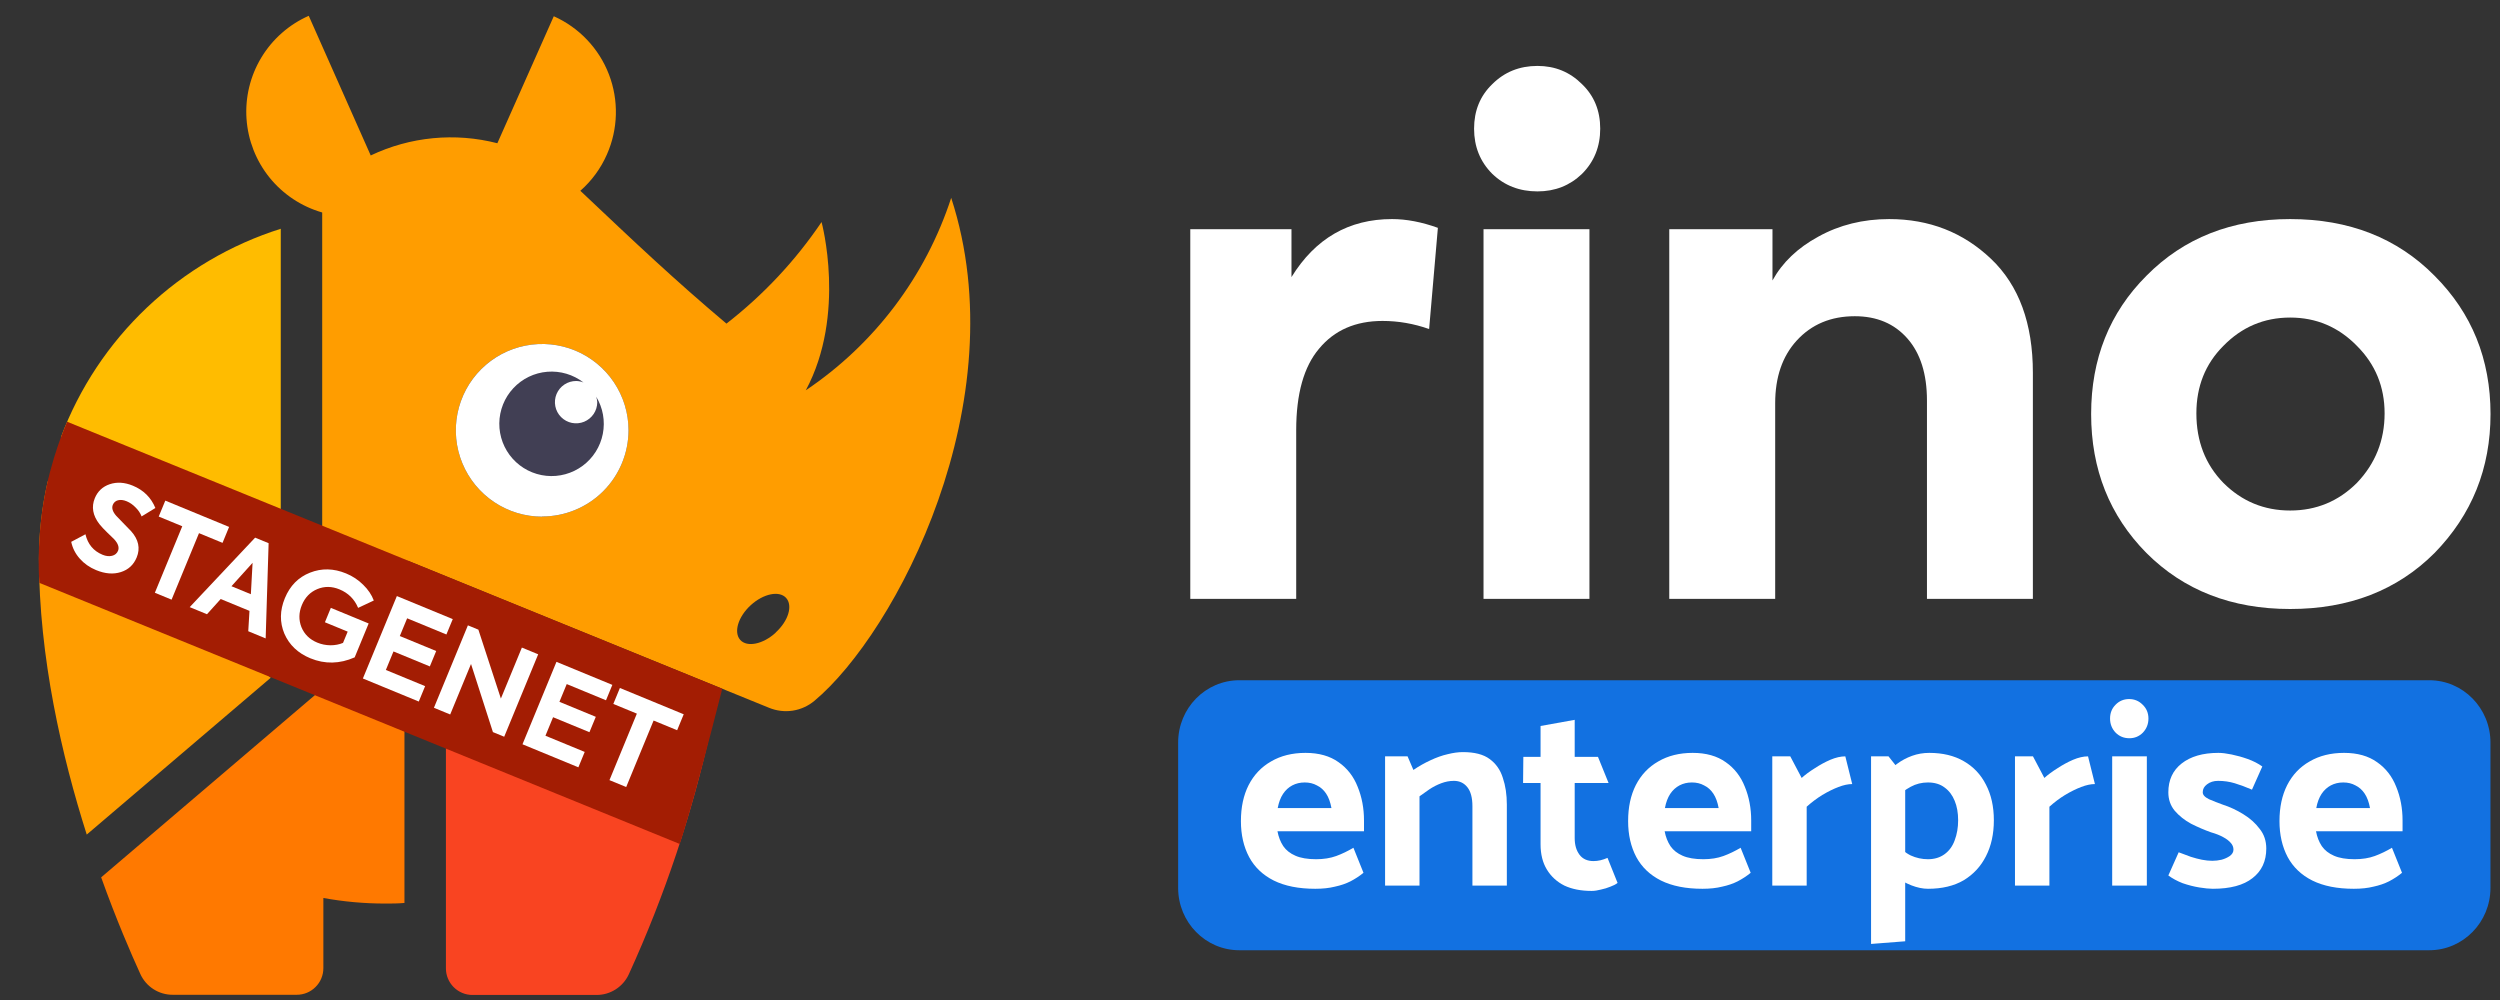 <svg width="125" height="50" viewBox="0 0 125 50" fill="none" xmlns="http://www.w3.org/2000/svg">
<rect x="0" y="0" width="125" height="50" fill="#333333" stroke="none"/>
<path d="M64.81 29.945H59.514V11.46H64.574V13.854C65.766 11.921 67.442 10.954 69.6 10.954C70.32 10.954 71.085 11.1 71.894 11.392L71.456 16.452C70.691 16.182 69.915 16.047 69.128 16.047C67.779 16.047 66.722 16.508 65.957 17.43C65.193 18.329 64.81 19.69 64.81 21.512V29.945Z" fill="white"/>
<path d="M76.874 9.57C75.975 9.57 75.221 9.278 74.614 8.693C74.007 8.086 73.704 7.333 73.704 6.433C73.704 5.534 74.007 4.792 74.614 4.207C75.221 3.6 75.975 3.296 76.874 3.296C77.751 3.296 78.493 3.6 79.1 4.207C79.708 4.792 80.011 5.534 80.011 6.433C80.011 7.333 79.708 8.086 79.1 8.693C78.493 9.278 77.751 9.57 76.874 9.57ZM79.472 11.46V29.945H74.176V11.46H79.472Z" fill="white"/>
<path d="M88.759 29.945H83.463V11.46H88.624V14.023C89.118 13.124 89.883 12.393 90.918 11.831C91.974 11.246 93.155 10.954 94.459 10.954C96.461 10.954 98.159 11.617 99.553 12.944C100.947 14.27 101.644 16.171 101.644 18.644V29.945H96.348V20.027C96.348 18.701 96.022 17.666 95.37 16.924C94.718 16.182 93.841 15.811 92.739 15.811C91.547 15.811 90.58 16.216 89.838 17.025C89.118 17.812 88.759 18.858 88.759 20.162V29.945Z" fill="white"/>
<path d="M114.508 30.45C111.584 30.45 109.189 29.517 107.323 27.651C105.479 25.784 104.557 23.468 104.557 20.702C104.557 17.936 105.479 15.631 107.323 13.787C109.189 11.898 111.584 10.954 114.508 10.954C117.453 10.954 119.86 11.898 121.726 13.787C123.593 15.653 124.526 17.959 124.526 20.702C124.526 23.423 123.593 25.739 121.726 27.651C119.86 29.517 117.453 30.45 114.508 30.45ZM119.23 20.668C119.23 19.341 118.769 18.217 117.847 17.295C116.925 16.351 115.812 15.878 114.508 15.878C113.203 15.878 112.09 16.351 111.168 17.295C110.269 18.195 109.819 19.319 109.819 20.668C109.819 22.062 110.269 23.221 111.168 24.143C112.09 25.065 113.203 25.526 114.508 25.526C115.812 25.526 116.925 25.065 117.847 24.143C118.769 23.176 119.23 22.017 119.23 20.668Z" fill="white"/>
<path d="M2.389 24.058C2.097 25.323 1.948 26.616 1.946 27.914C1.95 32.873 3.093 37.815 4.337 41.729L13.537 33.887L2.389 24.058Z" fill="#FF9D00"/>
<path d="M22.296 31.058V48.419C22.296 48.771 22.436 49.109 22.685 49.358C22.934 49.608 23.272 49.748 23.624 49.748H29.823C30.166 49.749 30.503 49.651 30.791 49.464C31.079 49.278 31.308 49.012 31.448 48.698C33.24 44.772 34.612 40.667 35.539 36.451L22.296 31.058Z" fill="#F94421"/>
<path d="M14.038 31.545V11.438C11.537 12.228 9.248 13.576 7.344 15.38C5.44 17.184 3.971 19.397 3.048 21.852L14.038 31.545Z" fill="#FFBC00"/>
<path d="M5.058 43.867C5.824 46.006 6.555 47.688 7.016 48.698C7.157 49.01 7.385 49.274 7.674 49.459C7.962 49.644 8.298 49.741 8.64 49.739H14.839C15.192 49.739 15.529 49.599 15.778 49.349C16.028 49.1 16.168 48.763 16.168 48.41V44.899C17.181 45.084 18.21 45.177 19.24 45.178C19.573 45.178 19.9 45.178 20.223 45.147V30.939L5.058 43.867Z" fill="#FF7900"/>
<path d="M47.56 9.893C46.279 13.823 43.72 17.21 40.29 19.515C42.331 15.716 41.078 11.102 41.078 11.102C39.771 13.036 38.166 14.75 36.322 16.181C33.697 13.967 31.828 12.196 29.017 9.539C29.587 9.039 30.041 8.419 30.345 7.724C30.908 6.455 30.944 5.014 30.446 3.719C29.948 2.423 28.956 1.378 27.689 0.812L24.868 7.162C22.751 6.617 20.51 6.833 18.536 7.773L15.437 0.79C14.452 1.225 13.625 1.954 13.068 2.876C12.512 3.797 12.252 4.869 12.326 5.943C12.4 7.017 12.802 8.043 13.479 8.881C14.156 9.718 15.075 10.327 16.11 10.624V31.673L20.378 28.034L38.461 35.393C38.834 35.545 39.241 35.593 39.639 35.532C40.037 35.47 40.41 35.301 40.719 35.043C44.793 31.642 50.876 20.077 47.56 9.893ZM27.104 25.833C26.25 25.832 25.416 25.578 24.707 25.104C23.997 24.629 23.445 23.954 23.119 23.165C22.793 22.376 22.708 21.508 22.875 20.671C23.042 19.834 23.453 19.065 24.057 18.462C24.661 17.859 25.431 17.448 26.268 17.282C27.105 17.116 27.973 17.201 28.762 17.528C29.55 17.855 30.224 18.408 30.698 19.118C31.172 19.828 31.425 20.663 31.425 21.516C31.423 22.66 30.967 23.757 30.156 24.565C29.346 25.372 28.248 25.826 27.104 25.824V25.833ZM38.784 31.634C38.151 32.214 37.354 32.377 37.013 31.997C36.672 31.616 36.903 30.841 37.536 30.261C38.169 29.681 38.966 29.517 39.307 29.898C39.648 30.279 39.422 31.045 38.784 31.625V31.634Z" fill="#FF9D00"/>
<path d="M27.104 25.833C26.251 25.832 25.416 25.578 24.707 25.104C23.998 24.629 23.445 23.954 23.119 23.165C22.793 22.376 22.708 21.508 22.875 20.671C23.042 19.834 23.454 19.065 24.058 18.462C24.662 17.859 25.431 17.448 26.268 17.282C27.105 17.116 27.973 17.201 28.762 17.528C29.55 17.855 30.224 18.409 30.698 19.118C31.173 19.828 31.426 20.663 31.426 21.516C31.423 22.66 30.967 23.757 30.157 24.565C29.346 25.372 28.248 25.826 27.104 25.824V25.833Z" fill="white"/>
<path d="M29.809 19.834C29.839 19.923 29.856 20.015 29.863 20.108C29.863 20.318 29.8 20.523 29.684 20.697C29.567 20.871 29.402 21.006 29.208 21.087C29.015 21.166 28.802 21.187 28.596 21.146C28.391 21.105 28.202 21.003 28.055 20.855C27.907 20.707 27.806 20.518 27.766 20.312C27.726 20.107 27.747 19.894 27.828 19.7C27.909 19.507 28.045 19.342 28.22 19.226C28.394 19.111 28.599 19.049 28.809 19.05C28.935 19.052 29.059 19.078 29.176 19.125C28.661 18.727 28.015 18.535 27.366 18.588C26.716 18.64 26.11 18.934 25.666 19.411C25.222 19.887 24.972 20.513 24.965 21.165C24.959 21.816 25.196 22.447 25.63 22.932C26.064 23.418 26.664 23.724 27.312 23.79C27.96 23.857 28.61 23.678 29.133 23.29C29.657 22.902 30.016 22.332 30.141 21.693C30.266 21.054 30.148 20.39 29.809 19.834Z" fill="#413F54"/>
<path d="M58.907 37.129C58.907 35.407 60.277 34.012 61.967 34.012H121.463C123.153 34.012 124.523 35.407 124.523 37.129V44.394C124.523 46.116 123.153 47.512 121.463 47.512H61.967C60.277 47.512 58.907 46.116 58.907 44.394V37.129Z" fill="#1271E1"/>
<path d="M68.2 41.562V41.029C68.2 40.416 68.094 39.852 67.882 39.337C67.68 38.821 67.362 38.413 66.93 38.111C66.497 37.8 65.946 37.644 65.275 37.644C64.614 37.644 64.04 37.787 63.555 38.071C63.07 38.346 62.695 38.741 62.43 39.257C62.174 39.763 62.046 40.362 62.046 41.055C62.046 41.739 62.183 42.339 62.457 42.854C62.73 43.36 63.14 43.751 63.687 44.026C64.243 44.302 64.936 44.439 65.765 44.439C66.136 44.439 66.462 44.404 66.744 44.333C67.036 44.271 67.296 44.182 67.525 44.066C67.763 43.942 67.98 43.8 68.174 43.64L67.671 42.388C67.388 42.556 67.102 42.694 66.811 42.801C66.519 42.907 66.184 42.961 65.805 42.961C65.381 42.961 65.037 42.903 64.773 42.787C64.508 42.672 64.305 42.512 64.164 42.308C64.023 42.094 63.926 41.846 63.873 41.562H68.2ZM63.886 40.402C63.939 40.118 64.027 39.883 64.151 39.696C64.274 39.51 64.428 39.368 64.614 39.27C64.799 39.172 65.006 39.123 65.236 39.123C65.465 39.123 65.668 39.172 65.844 39.27C66.03 39.359 66.184 39.496 66.308 39.683C66.431 39.87 66.519 40.109 66.572 40.402H63.886Z" fill="white"/>
<path d="M70.975 44.279V39.816C71.125 39.71 71.288 39.594 71.464 39.47C71.65 39.345 71.848 39.243 72.06 39.163C72.272 39.083 72.483 39.043 72.695 39.043C72.977 39.043 73.202 39.15 73.37 39.363C73.538 39.576 73.621 39.892 73.621 40.309V44.279H75.342V40.229C75.342 39.732 75.276 39.288 75.143 38.897C75.02 38.497 74.799 38.182 74.482 37.951C74.173 37.72 73.727 37.605 73.145 37.605C72.916 37.605 72.66 37.64 72.377 37.711C72.104 37.773 71.817 37.875 71.517 38.017C71.226 38.151 70.944 38.311 70.67 38.497L70.379 37.818H69.254V44.279H70.975Z" fill="white"/>
<path d="M79.899 37.844H78.735V35.992L77.028 36.299V37.844H76.167L76.154 39.15H77.028V42.214C77.028 42.712 77.133 43.134 77.345 43.48C77.557 43.827 77.848 44.093 78.219 44.279C78.598 44.457 79.052 44.546 79.582 44.546C79.723 44.546 79.877 44.524 80.045 44.479C80.213 44.444 80.371 44.395 80.521 44.333C80.671 44.279 80.79 44.217 80.879 44.146L80.376 42.894C80.252 42.947 80.133 42.987 80.019 43.014C79.904 43.04 79.789 43.054 79.674 43.054C79.366 43.054 79.132 42.947 78.973 42.734C78.814 42.521 78.735 42.245 78.735 41.908V39.15H80.429L79.899 37.844Z" fill="white"/>
<path d="M87.56 41.562V41.029C87.56 40.416 87.454 39.852 87.242 39.337C87.039 38.821 86.722 38.413 86.29 38.111C85.857 37.8 85.306 37.644 84.635 37.644C83.974 37.644 83.4 37.787 82.915 38.071C82.43 38.346 82.055 38.741 81.79 39.257C81.534 39.763 81.406 40.362 81.406 41.055C81.406 41.739 81.543 42.339 81.816 42.854C82.09 43.36 82.5 43.751 83.047 44.026C83.603 44.302 84.296 44.439 85.125 44.439C85.495 44.439 85.822 44.404 86.104 44.333C86.395 44.271 86.656 44.182 86.885 44.066C87.123 43.942 87.339 43.8 87.534 43.64L87.031 42.388C86.748 42.556 86.462 42.694 86.17 42.801C85.879 42.907 85.544 42.961 85.165 42.961C84.741 42.961 84.397 42.903 84.132 42.787C83.868 42.672 83.665 42.512 83.524 42.308C83.382 42.094 83.285 41.846 83.232 41.562H87.56ZM83.246 40.402C83.299 40.118 83.387 39.883 83.51 39.696C83.634 39.51 83.788 39.368 83.974 39.27C84.159 39.172 84.366 39.123 84.596 39.123C84.825 39.123 85.028 39.172 85.204 39.27C85.39 39.359 85.544 39.496 85.668 39.683C85.791 39.87 85.879 40.109 85.932 40.402H83.246Z" fill="white"/>
<path d="M90.334 44.279V40.336C90.581 40.114 90.842 39.918 91.115 39.749C91.397 39.581 91.667 39.447 91.922 39.35C92.178 39.252 92.408 39.203 92.611 39.203L92.266 37.818C92.037 37.818 91.786 37.875 91.512 37.991C91.248 38.106 90.987 38.248 90.731 38.417C90.476 38.577 90.259 38.737 90.083 38.897L89.514 37.818H88.614V44.279H90.334Z" fill="white"/>
<path d="M95.26 47.064V38.87L94.426 37.818H93.553V47.197L95.26 47.064ZM94.678 39.976C94.986 39.692 95.273 39.479 95.538 39.337C95.802 39.194 96.089 39.123 96.398 39.123C96.733 39.123 97.011 39.208 97.232 39.377C97.452 39.536 97.62 39.758 97.735 40.043C97.849 40.318 97.907 40.642 97.907 41.015C97.907 41.379 97.849 41.712 97.735 42.014C97.629 42.308 97.461 42.539 97.232 42.707C97.002 42.876 96.724 42.961 96.398 42.961C96.098 42.961 95.811 42.898 95.538 42.774C95.264 42.641 94.978 42.401 94.678 42.054L94.188 43.227C94.32 43.431 94.51 43.627 94.757 43.813C95.004 44 95.273 44.151 95.564 44.266C95.864 44.382 96.142 44.439 96.398 44.439C97.104 44.439 97.699 44.297 98.185 44.013C98.67 43.72 99.04 43.32 99.296 42.814C99.561 42.299 99.693 41.699 99.693 41.015C99.693 40.331 99.561 39.736 99.296 39.23C99.04 38.724 98.67 38.333 98.185 38.057C97.708 37.782 97.135 37.644 96.464 37.644C96.164 37.644 95.877 37.693 95.604 37.791C95.331 37.889 95.075 38.026 94.836 38.204C94.607 38.382 94.391 38.595 94.188 38.844L94.678 39.976Z" fill="white"/>
<path d="M102.47 44.279V40.336C102.717 40.114 102.977 39.918 103.251 39.749C103.533 39.581 103.802 39.447 104.058 39.35C104.314 39.252 104.543 39.203 104.746 39.203L104.402 37.818C104.173 37.818 103.921 37.875 103.648 37.991C103.383 38.106 103.123 38.248 102.867 38.417C102.611 38.577 102.395 38.737 102.218 38.897L101.649 37.818H100.749V44.279H102.47Z" fill="white"/>
<path d="M107.342 44.279V37.818H105.609V44.279H107.342ZM106.469 36.912C106.734 36.912 106.959 36.818 107.144 36.632C107.329 36.437 107.422 36.201 107.422 35.926C107.422 35.65 107.325 35.419 107.131 35.233C106.945 35.046 106.72 34.953 106.456 34.953C106.191 34.953 105.966 35.046 105.781 35.233C105.595 35.419 105.503 35.65 105.503 35.926C105.503 36.201 105.595 36.437 105.781 36.632C105.966 36.818 106.195 36.912 106.469 36.912Z" fill="white"/>
<path d="M108.417 43.773C108.62 43.924 108.859 44.053 109.132 44.16C109.414 44.257 109.692 44.328 109.966 44.373C110.239 44.417 110.464 44.439 110.641 44.439C111.514 44.439 112.176 44.262 112.626 43.906C113.085 43.551 113.314 43.058 113.314 42.428C113.314 42.046 113.204 41.717 112.983 41.442C112.771 41.157 112.498 40.913 112.163 40.709C111.836 40.505 111.492 40.345 111.13 40.229C110.91 40.149 110.685 40.06 110.455 39.963C110.235 39.856 110.129 39.736 110.138 39.603C110.138 39.452 110.208 39.323 110.35 39.217C110.5 39.101 110.685 39.043 110.905 39.043C111.197 39.043 111.474 39.083 111.739 39.163C112.004 39.243 112.291 39.35 112.599 39.483L113.115 38.324C112.904 38.173 112.661 38.049 112.388 37.951C112.114 37.853 111.845 37.778 111.58 37.724C111.324 37.671 111.104 37.644 110.919 37.644C110.142 37.644 109.529 37.822 109.079 38.177C108.638 38.524 108.417 39.003 108.417 39.616C108.417 39.972 108.523 40.278 108.735 40.536C108.956 40.793 109.229 41.011 109.556 41.188C109.891 41.357 110.222 41.499 110.548 41.615C110.795 41.686 110.998 41.766 111.157 41.855C111.324 41.944 111.452 42.041 111.541 42.148C111.629 42.245 111.673 42.356 111.673 42.481C111.673 42.605 111.611 42.712 111.488 42.801C111.373 42.88 111.236 42.943 111.077 42.987C110.919 43.023 110.764 43.04 110.614 43.04C110.455 43.04 110.283 43.023 110.098 42.987C109.922 42.952 109.736 42.903 109.542 42.841C109.348 42.77 109.145 42.694 108.934 42.614L108.417 43.773Z" fill="white"/>
<path d="M120.128 41.562V41.029C120.128 40.416 120.022 39.852 119.81 39.337C119.607 38.821 119.29 38.413 118.857 38.111C118.425 37.8 117.874 37.644 117.203 37.644C116.541 37.644 115.968 37.787 115.483 38.071C114.997 38.346 114.622 38.741 114.358 39.257C114.102 39.763 113.974 40.362 113.974 41.055C113.974 41.739 114.111 42.339 114.384 42.854C114.658 43.36 115.068 43.751 115.615 44.026C116.171 44.302 116.863 44.439 117.693 44.439C118.063 44.439 118.39 44.404 118.672 44.333C118.963 44.271 119.223 44.182 119.453 44.066C119.691 43.942 119.907 43.8 120.101 43.64L119.598 42.388C119.316 42.556 119.029 42.694 118.738 42.801C118.447 42.907 118.112 42.961 117.732 42.961C117.309 42.961 116.965 42.903 116.7 42.787C116.435 42.672 116.233 42.512 116.091 42.308C115.95 42.094 115.853 41.846 115.8 41.562H120.128ZM115.814 40.402C115.866 40.118 115.955 39.883 116.078 39.696C116.202 39.51 116.356 39.368 116.541 39.27C116.727 39.172 116.934 39.123 117.163 39.123C117.393 39.123 117.596 39.172 117.772 39.27C117.957 39.359 118.112 39.496 118.235 39.683C118.359 39.87 118.447 40.109 118.5 40.402H115.814Z" fill="white"/>
<path d="M3.356 21.087L36.114 34.436C36.114 34.436 35.222 37.936 34.742 39.663C34.261 41.389 33.987 42.199 33.987 42.199L1.971 29.145C1.971 29.145 1.807 27.427 2.166 25.174C2.525 22.921 3.356 21.087 3.356 21.087Z" fill="#A31D03"/>
<path d="M4.805 28.505C4.482 28.372 4.21 28.182 3.99 27.934C3.77 27.687 3.627 27.406 3.561 27.092L4.272 26.713C4.389 27.209 4.674 27.551 5.128 27.738C5.299 27.808 5.457 27.826 5.603 27.79C5.748 27.754 5.847 27.671 5.901 27.541C5.971 27.37 5.906 27.175 5.704 26.957C5.681 26.93 5.567 26.82 5.364 26.628C5.205 26.475 5.074 26.334 4.97 26.205C4.638 25.776 4.562 25.344 4.741 24.909C4.883 24.564 5.132 24.331 5.485 24.211C5.844 24.09 6.23 24.114 6.643 24.284C7.178 24.505 7.554 24.877 7.769 25.4L7.08 25.821C7.017 25.656 6.916 25.506 6.776 25.37C6.642 25.232 6.495 25.13 6.335 25.064C6.171 24.996 6.026 24.98 5.898 25.014C5.776 25.047 5.691 25.122 5.641 25.241C5.576 25.401 5.631 25.583 5.808 25.787L6.142 26.133C6.333 26.325 6.47 26.466 6.554 26.557C6.929 26.977 7.023 27.416 6.834 27.873C6.682 28.241 6.419 28.485 6.043 28.604C5.668 28.724 5.255 28.691 4.805 28.505Z" fill="white"/>
<path d="M7.743 29.638L9.113 26.313L7.936 25.828L8.265 25.031L11.455 26.346L11.127 27.143L9.95 26.658L8.579 29.983L7.743 29.638Z" fill="white"/>
<path d="M13.283 31.921L12.413 31.562L12.474 30.544L11.035 29.951L10.349 30.712L9.485 30.356L12.756 26.882L13.431 27.16L13.283 31.921ZM12.543 29.711L12.629 28.141L11.573 29.311L12.543 29.711Z" fill="white"/>
<path d="M15.517 32.914C14.896 32.658 14.463 32.246 14.217 31.68C13.981 31.113 13.99 30.523 14.243 29.909C14.499 29.288 14.918 28.862 15.5 28.633C16.082 28.403 16.683 28.416 17.304 28.672C17.631 28.806 17.916 28.996 18.16 29.239C18.408 29.481 18.585 29.743 18.69 30.026L17.906 30.394C17.724 29.958 17.414 29.65 16.975 29.469C16.592 29.311 16.222 29.307 15.865 29.455C15.508 29.604 15.251 29.87 15.093 30.253C14.938 30.628 14.93 30.995 15.07 31.353C15.217 31.713 15.482 31.973 15.865 32.131C16.073 32.217 16.292 32.261 16.521 32.264C16.752 32.264 16.962 32.224 17.151 32.145L17.384 31.582L16.246 31.113L16.542 30.393L18.433 31.173L17.734 32.868C16.985 33.199 16.245 33.214 15.517 32.914Z" fill="white"/>
<path d="M20.939 35.077L18.144 33.925L19.843 29.803L22.638 30.955L22.32 31.724L20.357 30.915L19.991 31.802L21.81 32.551L21.492 33.321L19.674 32.572L19.293 33.498L21.256 34.307L20.939 35.077Z" fill="white"/>
<path d="M25.044 34.928L26.094 32.379L26.909 32.715L25.21 36.837L24.646 36.605L23.551 33.198L22.51 35.724L21.696 35.389L23.395 31.267L23.919 31.483L25.044 34.928Z" fill="white"/>
<path d="M28.919 38.366L26.124 37.214L27.823 33.092L30.617 34.244L30.3 35.014L28.337 34.204L27.971 35.091L29.79 35.841L29.472 36.61L27.654 35.861L27.272 36.787L29.236 37.596L28.919 38.366Z" fill="white"/>
<path d="M30.473 39.007L31.843 35.682L30.666 35.197L30.995 34.399L34.186 35.714L33.857 36.512L32.68 36.027L31.31 39.351L30.473 39.007Z" fill="white"/>
</svg>
